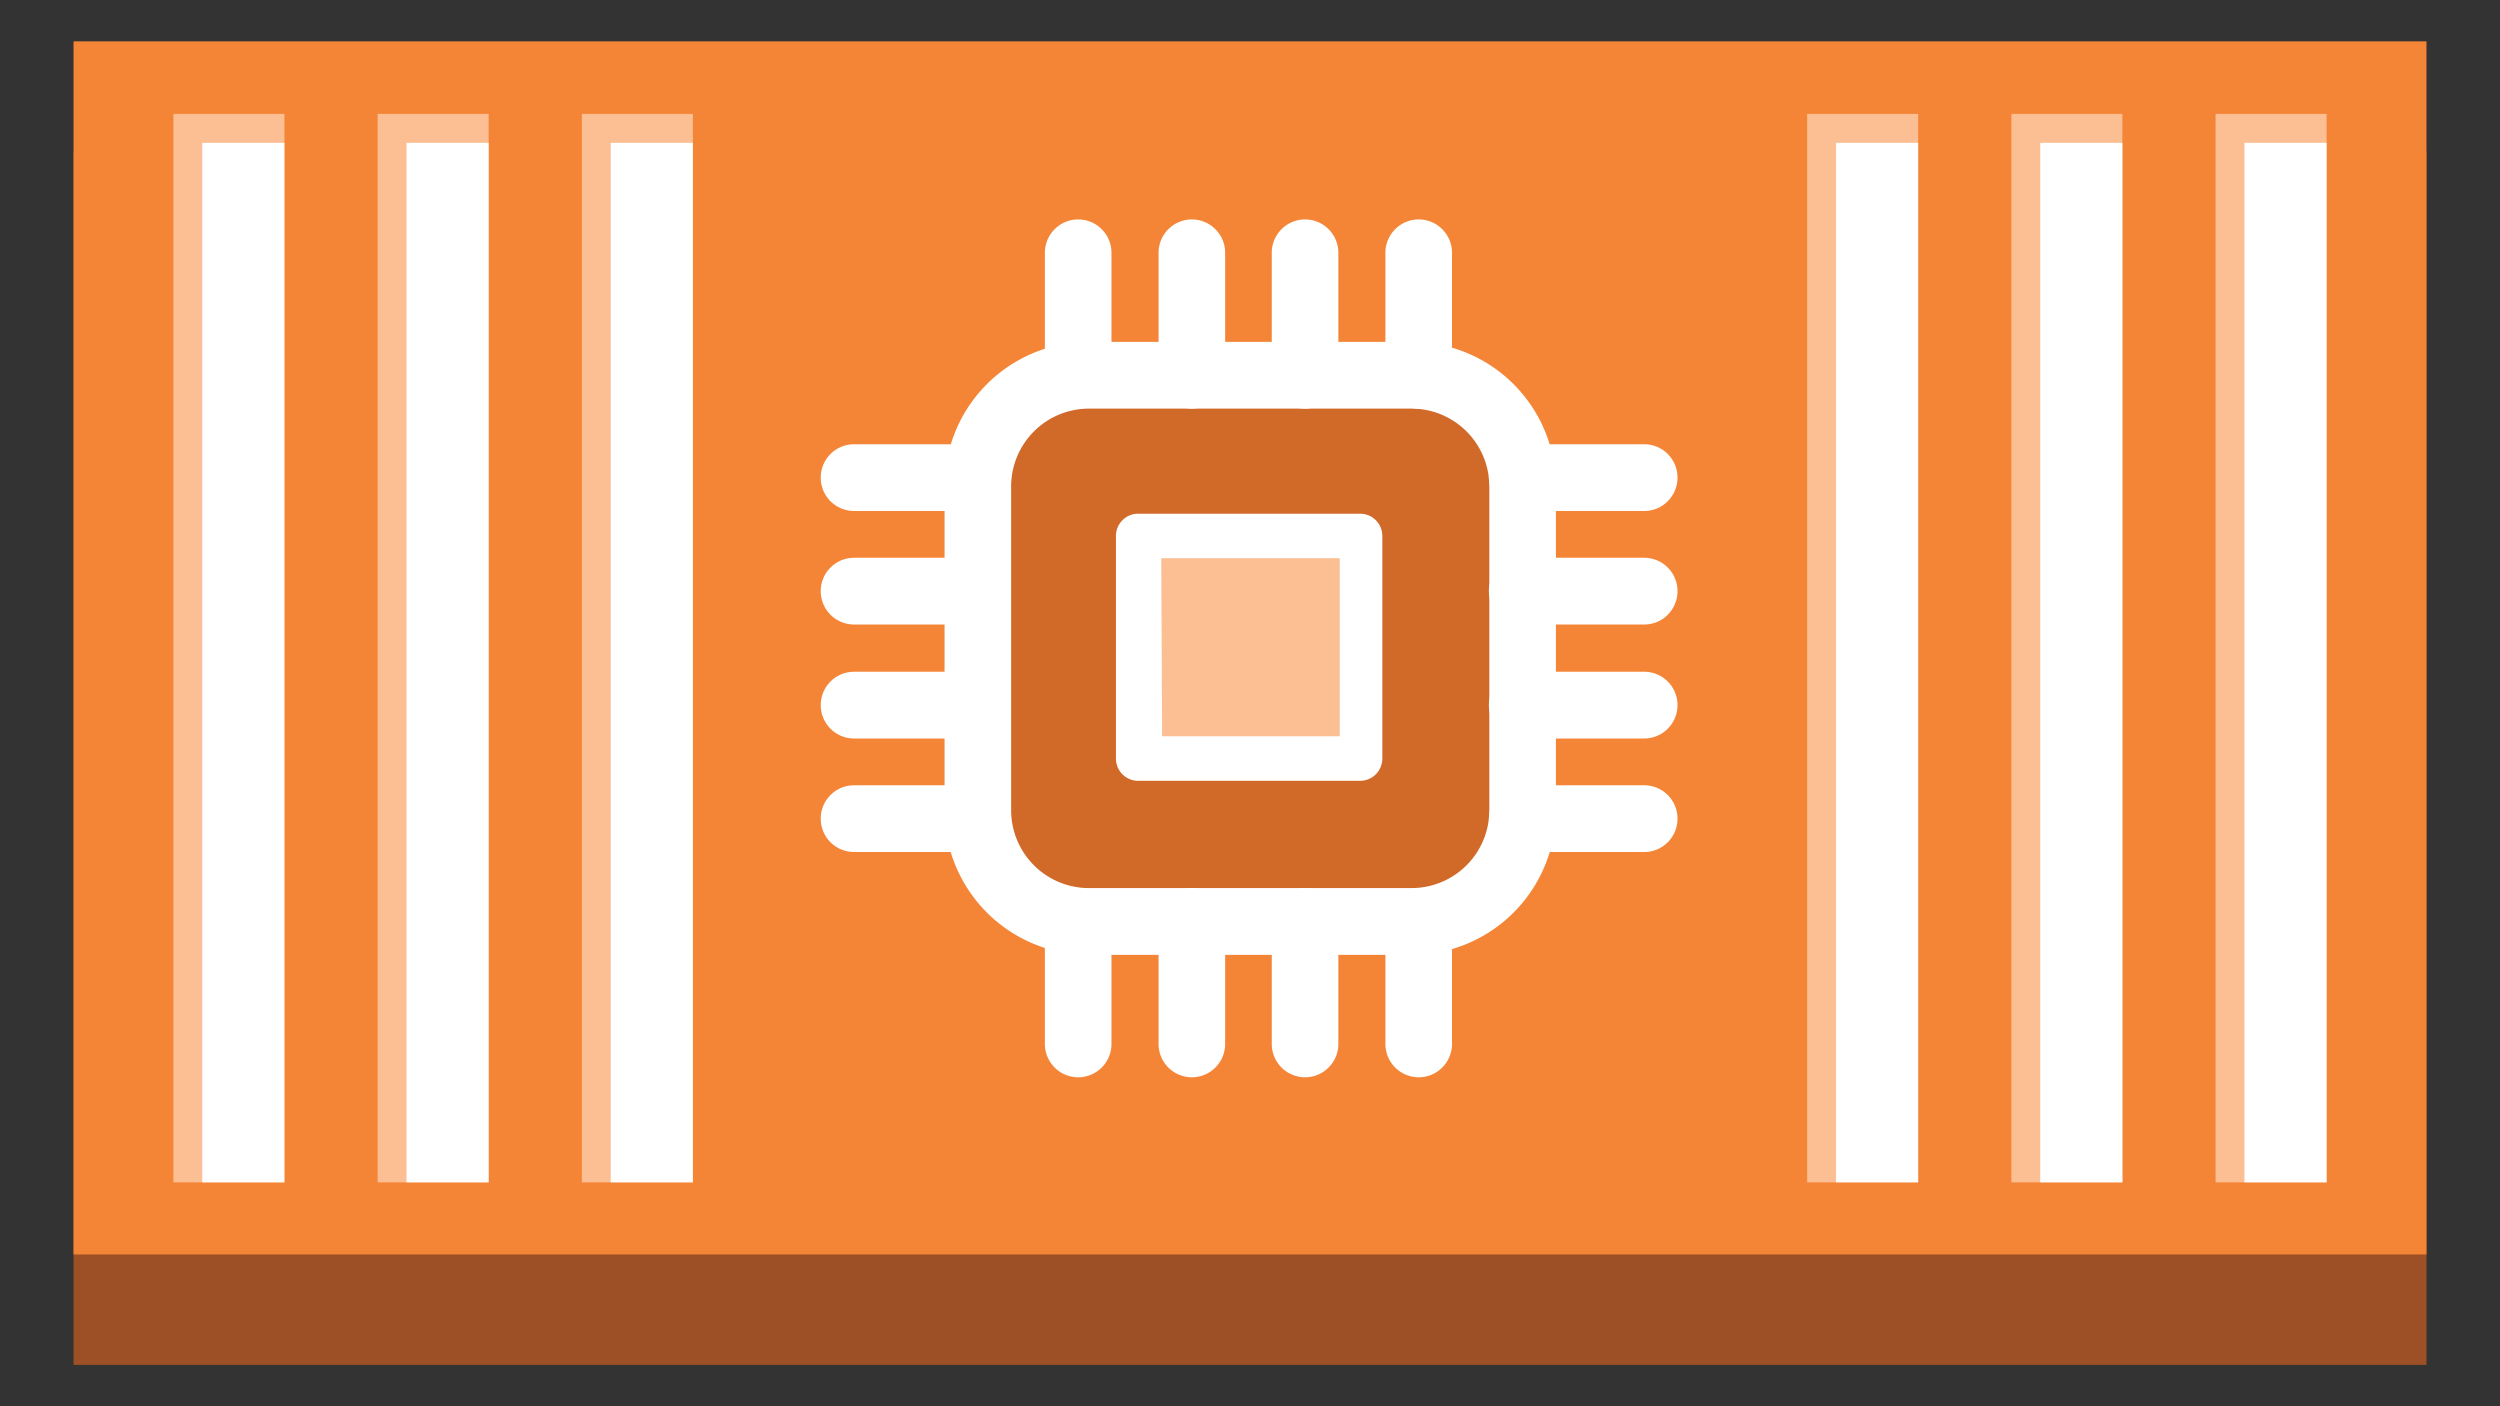<svg xmlns="http://www.w3.org/2000/svg" xmlns:xlink="http://www.w3.org/1999/xlink" fill="#fff" fill-rule="evenodd" stroke="#000" stroke-linecap="round" stroke-linejoin="round" viewBox="0 0 85 47.813"><rect x="0" y="0" width="85" height="47.813" fill="#333333" stroke="none"/><use xlink:href="#a" x="2.5" y="1.406"/><symbol id="a" overflow="visible"><g stroke="none"><path fill="#9d5025" d="M0 3.754h80V45H0z"/><path fill="#f58536" d="M0 0h80v41.246H0z"/><path fill="#fbbf93" d="M17.283 2.467h3.774v36.327h-3.774zm-13.887 0H7.17v36.327H3.396zm6.944 0h3.774v36.327H10.34zm48.603 0h3.774v36.327h-3.774zm6.944 0h3.774v36.327h-3.774zm6.943 0h3.774v36.327H72.83z"/><path d="M4.377 3.451h2.792v35.343H4.377zm6.944 0h2.792v35.343h-2.792zm6.943 0h2.793v35.343h-2.793zm41.661 0h2.792v35.343h-2.792zm6.943 0h2.793v35.343h-2.793zm6.943 0h2.792v35.343h-2.792z"/><path fill="#d16929" d="M30.747 15.136a3.77 3.77 0 0 1 3.774-3.784h10.974a3.77 3.77 0 0 1 3.774 3.784V26.14a3.77 3.77 0 0 1-3.774 3.784H34.521a3.77 3.77 0 0 1-3.774-3.784z"/><path d="M45.479 31.06H34.521a4.913 4.913 0 0 1-4.906-4.919V15.136a4.912 4.912 0 0 1 4.906-4.919h10.974a4.913 4.913 0 0 1 4.906 4.919V26.14a4.928 4.928 0 0 1-1.442 3.484 4.9 4.9 0 0 1-3.479 1.435zM34.521 12.487a2.646 2.646 0 0 0-2.642 2.649V26.14a2.646 2.646 0 0 0 2.642 2.649h10.974a2.646 2.646 0 0 0 2.642-2.649V15.136a2.646 2.646 0 0 0-2.642-2.649z"/><use xlink:href="#b"/><use xlink:href="#b" x="3.865"/><use xlink:href="#b" x="7.714"/><use xlink:href="#b" x="11.578"/><use xlink:href="#c"/><use xlink:href="#c" x="3.865"/><use xlink:href="#c" x="7.714"/><use xlink:href="#c" x="11.578"/><use xlink:href="#d"/><use xlink:href="#d" y="3.86"/><use xlink:href="#d" y="7.735"/><use xlink:href="#d" y="11.595"/><use xlink:href="#e"/><use xlink:href="#e" y="3.86"/><use xlink:href="#e" y="7.735"/><use xlink:href="#e" y="11.595"/><path fill="#fbbf93" d="M36.257 16.877h7.487v7.508h-7.487z"/><path d="M43.744 25.142h-7.547a.756.756 0 0 1-.755-.757v-7.568c0-.418.338-.757.755-.757h7.547c.417 0 .755.339.755.757v7.568a.756.756 0 0 1-.755.757zm-6.732-1.514h6.038v-6.055h-6.068z"/></g></symbol><defs><path id="b" d="M34.158 12.488a1.134 1.134 0 0 1-1.132-1.135V7.19c0-.627.507-1.135 1.132-1.135s1.132.508 1.132 1.135v4.162c0 .627-.507 1.135-1.132 1.135z"/><path id="c" d="M34.158 35.222a1.134 1.134 0 0 1-1.132-1.135v-4.162c0-.627.507-1.135 1.132-1.135s1.132.508 1.132 1.135v4.162c0 .627-.507 1.135-1.132 1.135z"/><path id="d" d="M53.419 15.968h-4.166c-.625 0-1.132-.508-1.132-1.135s.507-1.135 1.132-1.135h4.151c.625 0 1.132.508 1.132 1.135s-.507 1.135-1.132 1.135z"/><path id="e" d="M30.687 15.968h-4.151c-.625 0-1.132-.508-1.132-1.135s.507-1.135 1.132-1.135h4.151c.625 0 1.132.508 1.132 1.135s-.507 1.135-1.132 1.135z"/></defs></svg>